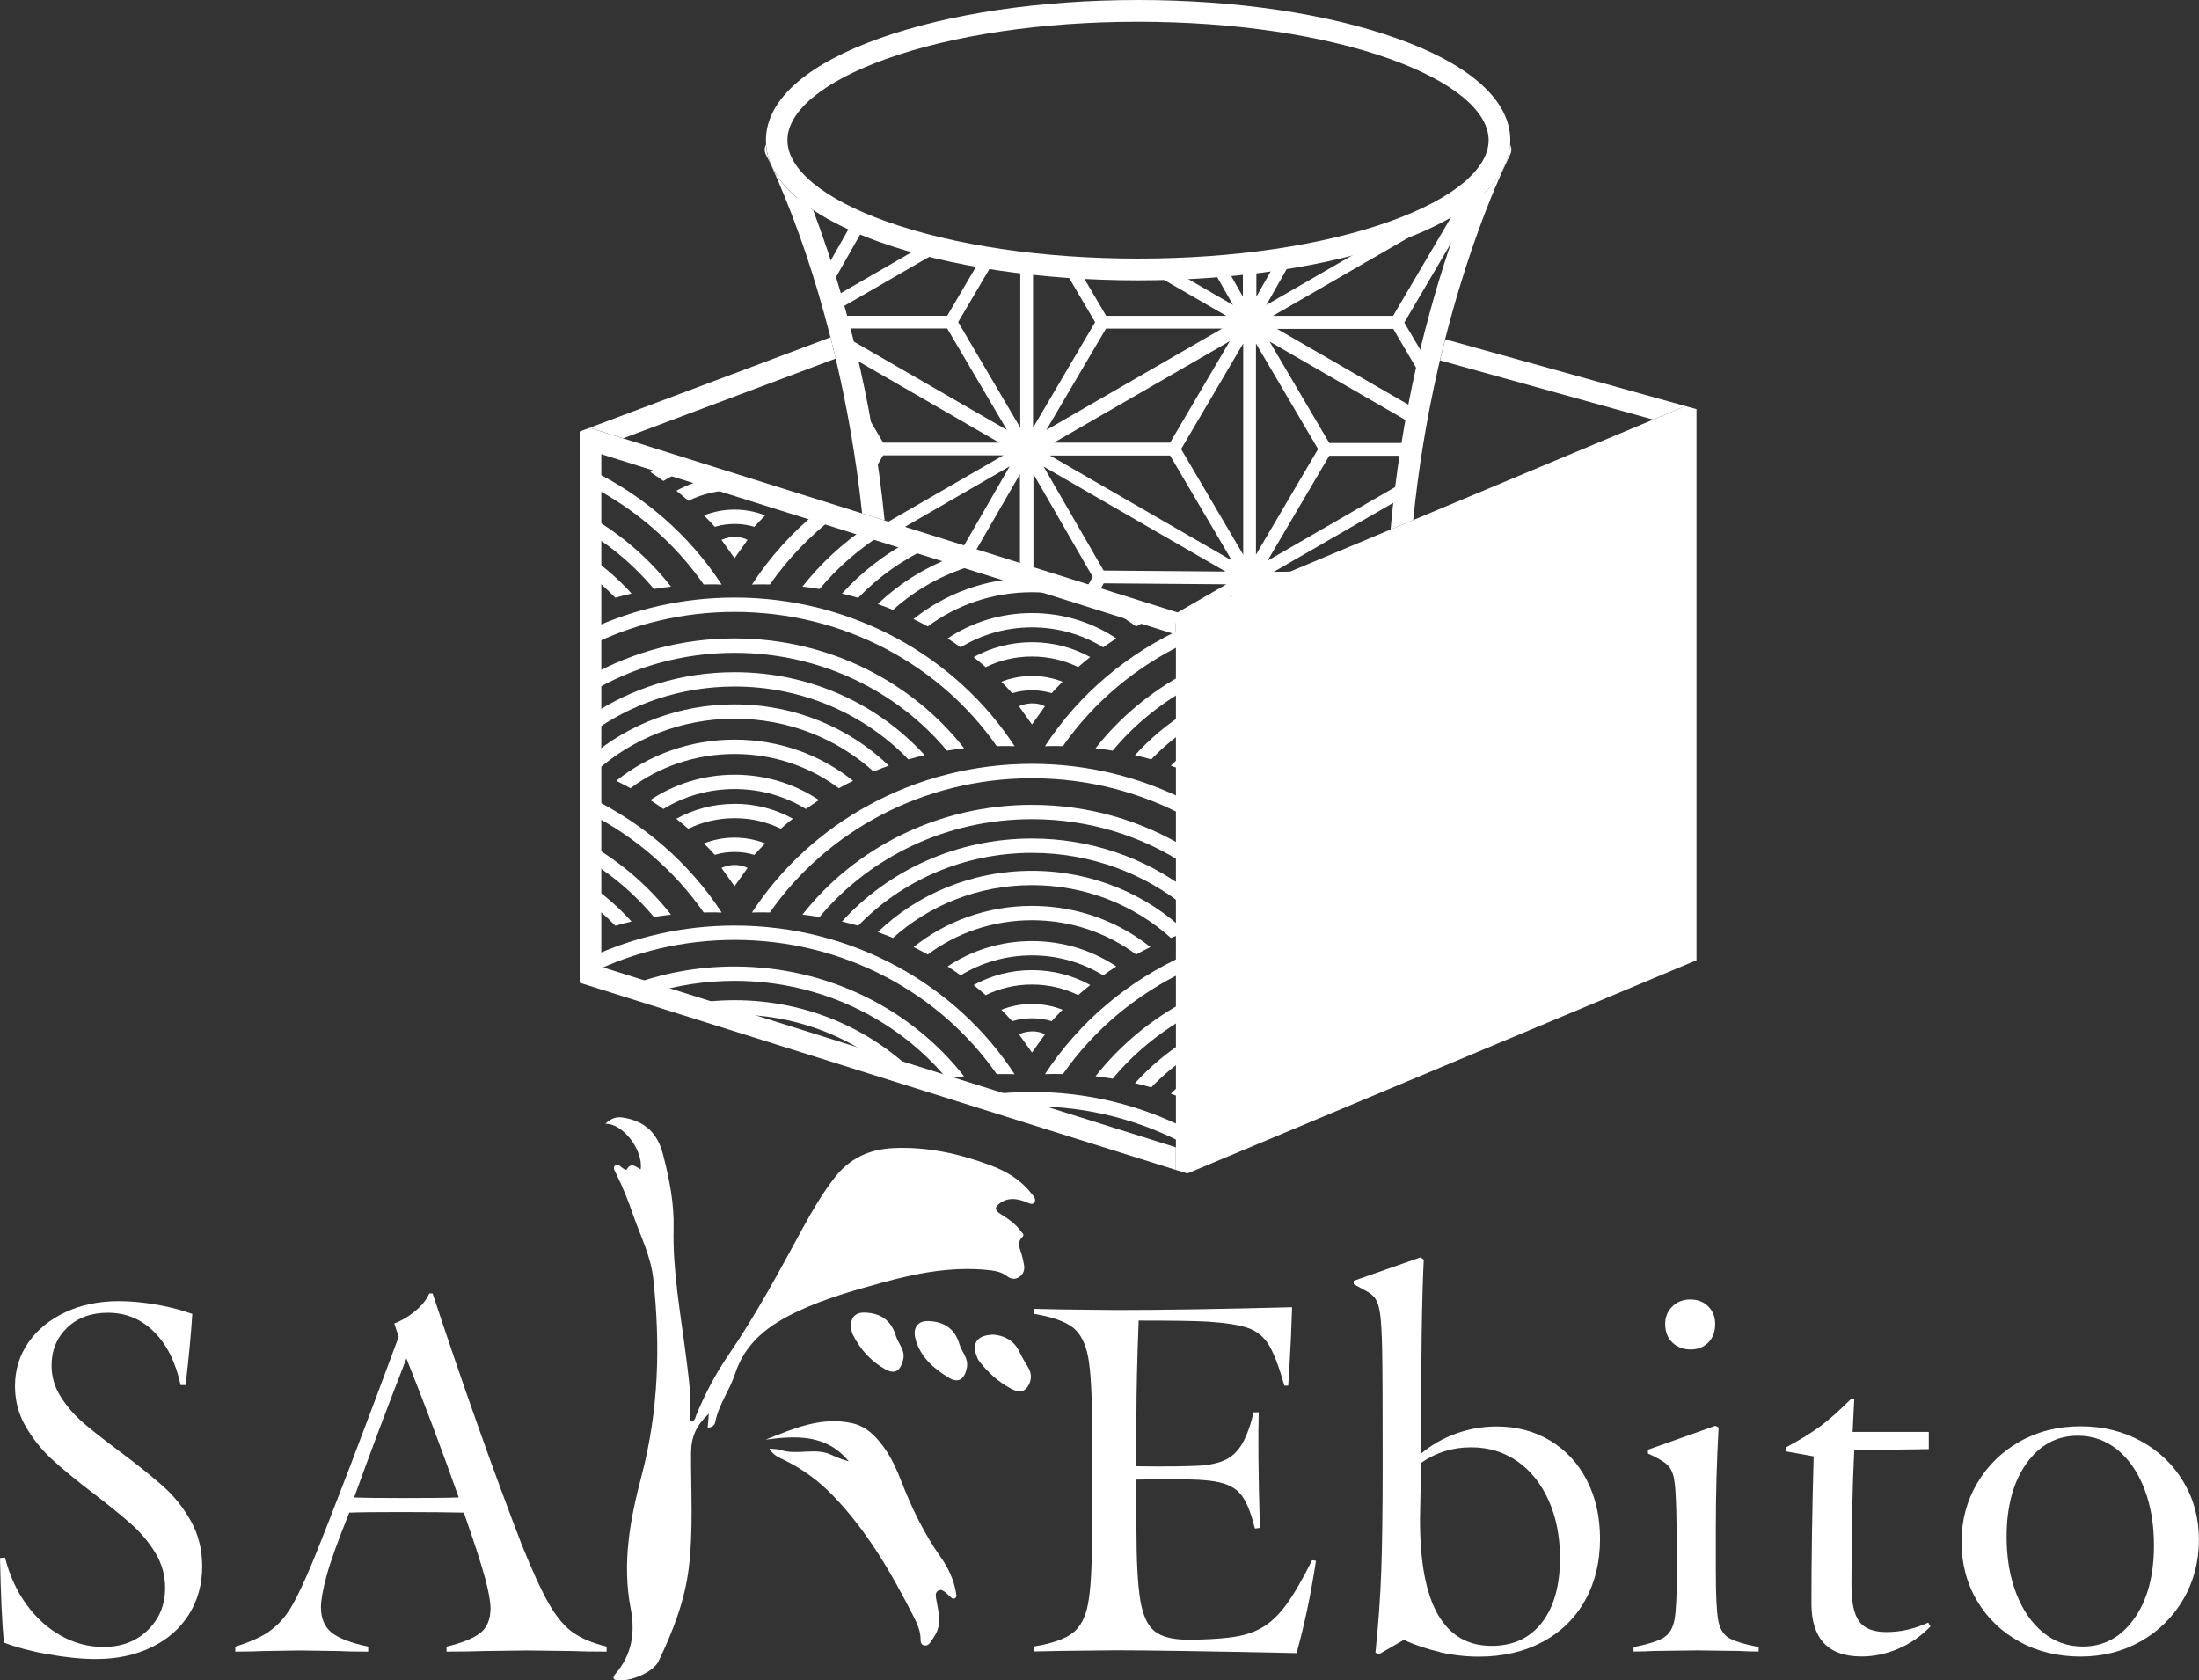 <svg width="5000" height="3821" viewBox="0 0 5000 3821" fill="none" xmlns="http://www.w3.org/2000/svg">
<rect x="0" y="0" width="5000" height="3821" fill="#333333" stroke="none"/>
<path d="M1966.78 2984.54C2003.3 2986.04 2026.33 3002.33 2037.19 3037.91C2042.62 3055.88 2059.1 3069.93 2053.48 3092.21C2047.49 3116.37 2035.13 3125.73 2013.41 3113.75C1980.64 3095.77 1956.11 3068.43 1939.25 3034.91C1936.63 3029.48 1935.51 3022.93 1935.13 3016.75C1933.82 2995.21 1945.43 2983.79 1966.78 2984.54Z" fill="white"/>
<path d="M2110.78 3003.83C2147.48 3005.14 2171.45 3021.8 2181.75 3057.01C2187 3074.61 2202.54 3088.09 2198.42 3109.63C2193.55 3135.28 2179.88 3146.14 2157.97 3133.03C2123.14 3112.06 2092.06 3085.28 2081.38 3043.52C2075.02 3018.24 2087.75 3002.89 2110.78 3003.83Z" fill="white"/>
<path d="M2260.59 3034.91C2281.38 3036.97 2304.97 3046.33 2317.7 3073.3C2323.7 3085.84 2330.62 3097.64 2337.93 3109.44C2346.92 3123.86 2345.79 3140.9 2335.49 3154.57C2324.82 3168.8 2309.65 3163.37 2297.48 3156.82C2269.02 3141.46 2245.61 3119.93 2225.95 3094.27C2223.51 3091.09 2222.01 3086.97 2220.52 3083.04C2209.47 3053.45 2222.01 3035.1 2260.4 3034.72L2260.59 3034.91Z" fill="white"/>
<path d="M1609.12 3245.95C1610.05 3235.09 1610.8 3224.79 1611.74 3214.49C1582.71 3241.46 1571.48 3267.11 1571.29 3304.38C1570.91 3391.45 1576.72 3478.72 1566.05 3565.79C1556.87 3640.88 1529.72 3709.61 1497.7 3776.83C1485.52 3802.49 1432.9 3824.77 1402.76 3820.28C1394.14 3818.97 1393.21 3815.78 1397.14 3809.23C1397.89 3807.92 1398.64 3806.79 1399.57 3805.67C1437.02 3762.79 1444.51 3711.48 1434.22 3658.48C1413.99 3554.74 1432.72 3454 1458.75 3355.69C1497.88 3207.19 1501.82 3057.76 1485.34 2907.01C1479.91 2857.02 1456.69 2811.33 1440.21 2764.14C1428.79 2730.99 1415.86 2698.41 1400.13 2667.14C1397.33 2661.71 1392.83 2654.4 1399.2 2649.53C1404.63 2645.23 1409.5 2651.41 1413.99 2654.78C1417.55 2657.21 1423.35 2661.89 1425.04 2659.08C1435.34 2641.48 1446.2 2653.65 1456.69 2659.08C1463.24 2615.45 1415.68 2553.28 1376.35 2555.34C1389.09 2543.17 1400.88 2538.49 1417.55 2541.3C1466.8 2549.54 1495.45 2576.69 1507.81 2625.75C1521.85 2680.81 1533.09 2735.67 1531.59 2792.79C1529.34 2889.04 1546.95 2983.42 1559.12 3078.36C1564.17 3117.31 1569.6 3156.26 1569.98 3195.58C1569.98 3207.57 1569.98 3219.36 1569.98 3231.91C1581.03 3230.97 1580.65 3223.86 1582.52 3219.18C1602.37 3170.68 1626.53 3124.61 1656.12 3081.35C1719.22 2989.22 1771.66 2890.91 1825.02 2792.97C1846.56 2753.46 1869.41 2714.51 1896.93 2678.75C1931.01 2634.55 1975.21 2613.21 2031.38 2610.58C2107.97 2607.03 2180.26 2622.94 2251.23 2649.35C2287.37 2662.83 2319.76 2681.74 2343.92 2712.27C2348.79 2718.44 2357.78 2726.68 2351.6 2734.55C2346.35 2741.29 2336.99 2734.55 2329.87 2731.93C2310.96 2725.37 2292.98 2722.56 2274.82 2734.92C2259.09 2745.6 2262.65 2752.71 2276.13 2761.14C2293.17 2771.81 2309.65 2783.24 2321.45 2799.9C2324.07 2803.65 2330.25 2807.21 2324.82 2812.45C2311.34 2825.37 2319.01 2838.67 2322.95 2852.15C2325.19 2860.39 2327.25 2868.81 2328.56 2877.24C2330.06 2887.91 2327.07 2896.9 2317.7 2903.46C2307.78 2910.2 2298.23 2908.14 2289.8 2901.77C2275.94 2891.28 2260.03 2889.04 2243.55 2887.54C2161.72 2879.67 2082.88 2895.22 2004.61 2916.75C1939.81 2934.54 1875.4 2952.89 1814.16 2981.54C1749.37 3011.88 1694.88 3051.58 1671.47 3123.49C1659.11 3161.31 1633.83 3194.08 1626.16 3233.97C1624.66 3241.46 1618.48 3245.58 1608.93 3246.33L1609.12 3245.95Z" fill="white"/>
<path d="M1749.19 3293.89C1760.42 3295.02 1767.72 3294.45 1774.28 3296.7C1812.29 3309.81 1853.49 3290.33 1891.13 3308.31C1903.67 3314.3 1916.59 3319.17 1929.89 3322.73C1878.77 3260.75 1810.79 3264.31 1740.76 3273.48C1804.05 3248.39 1866.78 3220.49 1937.38 3236.03C1970.71 3243.33 1992.81 3266.93 2011.72 3293.7C2027.83 3316.55 2039.25 3342.2 2049.36 3368.05C2072.96 3428.72 2101.04 3487.14 2138.87 3540.51C2155.91 3564.67 2168.46 3591.07 2173.51 3620.47C2174.26 3625.15 2176.32 3631.33 2171.27 3634.14C2165.84 3637.32 2162.28 3631.71 2158.53 3628.71C2155.72 3626.46 2153.48 3623.65 2150.67 3621.6C2145.61 3617.66 2140.37 3612.79 2133.44 3616.73C2126.7 3620.66 2127.26 3627.59 2128.38 3633.95C2131.76 3654.37 2137.37 3674.03 2134.38 3695.38C2132.13 3711.29 2123.33 3722.9 2114.9 3735.07C2111.53 3739.94 2106.29 3742.94 2099.92 3740.88C2094.3 3739.01 2093.18 3733.76 2093.18 3728.71C2093.55 3709.42 2085.88 3692.57 2077.45 3675.9C2027.08 3577.03 1972.02 3481.53 1894.12 3400.82C1861.35 3366.92 1824.46 3339.96 1782.33 3319.36C1771.09 3313.93 1758.74 3309.62 1749.37 3293.89H1749.19Z" fill="white"/>
<path d="M111.232 3762.04C71.533 3754.92 37.452 3745.75 8.801 3734.89C4.494 3688.45 1.685 3624.4 0 3542.76L11.423 3541.45C21.535 3581.9 37.826 3617.48 60.11 3648.19C82.394 3678.9 108.797 3702.68 139.133 3719.53C169.469 3736.39 201.491 3744.81 235.197 3744.81C276.394 3744.81 310.288 3731.89 336.317 3706.24C362.533 3680.58 375.454 3648.75 375.454 3610.73C375.454 3582.08 368.151 3555.49 353.358 3531.15C338.564 3506.81 320.213 3484.9 298.303 3465.42C276.394 3446.13 247.369 3422.35 211.041 3394.64C172.278 3365.05 141.006 3339.4 117.411 3317.49C93.817 3295.58 73.967 3270.67 58.05 3242.96C41.946 3215.06 34.081 3184.72 34.081 3151.95C34.081 3114.87 44.193 3081.73 64.417 3052.7C84.641 3023.68 112.73 3000.64 148.496 2983.79C184.263 2966.94 225.085 2958.51 270.402 2958.51C295.682 2958.51 323.209 2960.95 353.17 2966C383.132 2971.06 411.033 2978.17 437.25 2987.54C435.564 3013.75 433.504 3039.97 430.883 3066.56C428.261 3093.15 425.452 3120.68 422.082 3149.33H410.659C399.61 3098.02 379.761 3057.76 350.549 3028.55C321.336 2999.33 286.319 2984.92 244.935 2984.92C207.108 2984.92 176.211 2996.34 152.616 3019C129.021 3041.84 117.224 3070.49 117.224 3104.95C117.224 3130.23 124.153 3153.82 138.01 3175.73C151.867 3197.64 168.72 3217.3 188.57 3234.53C208.419 3251.76 235.946 3273.48 271.338 3299.7C311.786 3330.03 344.744 3356.44 370.024 3378.72C395.304 3401 416.651 3427.6 433.879 3458.31C451.107 3489.02 459.721 3523.47 459.721 3561.3C459.721 3602.68 449.609 3639.2 429.385 3671.22C409.161 3703.24 380.697 3728.15 343.995 3745.75C307.292 3763.54 265.346 3772.34 218.157 3772.34C186.135 3772.34 150.369 3768.78 110.67 3761.67L111.232 3762.04Z" fill="white"/>
<path d="M612.524 3709.04C631.437 3695.93 647.916 3677.96 661.773 3654.74C675.63 3631.52 692.296 3596.31 711.771 3549.12C732.744 3497.63 761.207 3424.97 797.161 3330.97C832.927 3236.96 869.443 3139.78 906.52 3039.59L896.408 3009.26C914.198 3002.51 930.302 2992.78 945.096 2980.23C959.889 2967.68 970.188 2954.58 975.993 2941.09H983.671C1053.71 3152.7 1121.12 3342.76 1185.91 3511.3C1210.25 3571.97 1231.23 3617.29 1248.45 3647.25C1265.68 3677.21 1284.03 3698.93 1303.51 3712.41C1322.8 3725.9 1348.08 3736.38 1379.35 3744.06V3755.48C1348.08 3755.48 1322.8 3755.11 1303.51 3754.17L1198.64 3752.86L1098.84 3754.17C1079.36 3754.92 1051.65 3755.48 1015.32 3755.48V3744.06C1050.71 3735.63 1076.18 3725.33 1091.91 3713.16C1107.45 3700.99 1115.31 3682.08 1115.31 3656.8C1115.31 3642.57 1111.38 3620.09 1103.33 3589.76C1095.28 3559.42 1079.17 3509.24 1054.64 3439.39C1022.62 3438.64 975.057 3438.08 911.763 3438.08C858.582 3438.08 819.445 3438.45 794.165 3439.39C767.949 3504.37 750.721 3552.49 742.294 3584.14C733.867 3615.79 729.748 3639.19 729.748 3654.36C729.748 3679.64 737.8 3698.74 753.717 3711.85C769.634 3724.96 797.536 3735.63 837.234 3744.06V3755.48C808.584 3755.48 786.3 3755.11 770.196 3754.17L682.933 3752.86L598.292 3754.17C583.124 3754.92 561.964 3755.48 534.999 3755.48V3744.06C567.956 3733.95 593.798 3722.34 612.711 3709.23L612.524 3709.04ZM915.321 3406.24C973.559 3406.24 1016.07 3405.87 1043.03 3404.93C1006.7 3302.13 967.192 3196.7 924.123 3088.84C881.989 3196.7 842.29 3302.13 805.213 3404.93C828.059 3405.87 864.574 3406.24 915.134 3406.24H915.321Z" fill="white"/>
<path d="M2539.61 3752.49L2414.52 3753.8L2351.41 3755.11V3743.69C2391.86 3736.95 2420.88 3726.83 2438.67 3713.35C2456.46 3699.87 2468.26 3677.58 2474.06 3646.31C2479.87 3615.23 2482.87 3565.42 2482.87 3497.07V3234.16C2482.87 3165.81 2479.87 3116.18 2474.06 3084.91C2468.07 3053.82 2456.28 3031.35 2438.67 3017.87C2420.88 3004.39 2391.86 2994.28 2351.41 2987.54V2976.11L2414.52 2977.42L2539.61 2978.73C2641.66 2978.73 2774.43 2976.67 2937.91 2972.37C2936.22 3024.61 2934.53 3063.38 2932.85 3088.66C2931.91 3108.88 2930.79 3129.48 2929.1 3150.64H2920.3C2908.51 3108.5 2896.9 3077.98 2885.47 3058.88C2874.05 3039.97 2858.32 3026.86 2838.1 3019.74C2817.87 3012.63 2787.16 3007.76 2745.78 3005.14C2718.06 3003.45 2665.63 3002.7 2589.04 3002.7C2585.67 3090.34 2583.99 3162.81 2583.99 3220.11V3333.96C2647.09 3334.9 2694.84 3334.34 2726.86 3332.65C2752.14 3330.97 2772.37 3326.29 2787.54 3318.8C2802.7 3311.12 2815.06 3298.95 2824.8 3282.09C2834.54 3265.24 2843.15 3241.65 2850.64 3211.31H2862.07C2860.38 3264.49 2861.13 3352.13 2864.69 3474.22L2853.26 3475.53C2843.9 3436.77 2832.48 3409.8 2818.43 3394.64C2804.58 3379.47 2781.92 3370.29 2750.83 3366.92C2727.24 3363.55 2671.62 3362.61 2583.99 3364.3V3474.22C2583.99 3549.31 2586.98 3603.99 2592.79 3638.63C2598.59 3673.28 2609.64 3696.87 2625.74 3709.42C2641.66 3721.96 2666.94 3728.33 2701.58 3728.33C2736.23 3728.33 2769.37 3726.65 2796.34 3723.28C2824.99 3719.9 2849.14 3712.6 2868.99 3701.18C2888.84 3689.76 2907.38 3672.34 2924.61 3648.75C2941.84 3625.15 2961.5 3591.45 2983.41 3547.63L2992.21 3548.94C2980.41 3626.46 2965.62 3696.5 2948.02 3758.85C2743.16 3754.55 2607.02 3752.49 2539.61 3752.49Z" fill="white"/>
<path d="M3274.22 3756.42C3244.64 3749.68 3217.3 3740.5 3192.02 3728.7L3135.09 3761.66L3127.41 3757.92C3134.15 3692.94 3138.65 3630.58 3140.71 3570.85C3142.77 3511.11 3143.89 3429.65 3143.89 3326.85C3143.89 3190.34 3143.52 3102.32 3142.58 3062.62C3141.64 3028.17 3140.33 3003.26 3138.08 2988.1C3136.02 2972.93 3132.65 2961.5 3127.97 2954.01C3123.29 2946.34 3115.05 2939.6 3103.25 2933.79L3077.97 2919.93V2912.26L3229.65 2859.07L3237.33 2864.13C3233.03 2945.96 3230.97 3092.96 3230.97 3305.31C3255.31 3285.09 3282.27 3269.73 3311.86 3259.25C3341.26 3248.76 3371.6 3243.52 3402.87 3243.52C3448.37 3243.52 3489.01 3254.19 3524.77 3275.73C3560.54 3297.26 3588.44 3327.41 3608.29 3366.17C3628.14 3404.93 3638.07 3449.13 3638.07 3498.94C3638.07 3552.12 3626.64 3598.75 3603.99 3639.19C3581.33 3679.64 3548.93 3711.1 3507.36 3733.39C3465.6 3755.67 3417.29 3766.91 3362.61 3766.91C3333.02 3766.91 3303.62 3763.53 3274.03 3756.79L3274.22 3756.42ZM3269.73 3671.59C3297.07 3718.78 3337.7 3742.37 3391.63 3742.37C3440.51 3742.37 3478.71 3724.58 3506.05 3689.19C3533.39 3653.8 3547.06 3604.93 3547.06 3542.57C3547.06 3493.69 3538.44 3450.06 3521.22 3411.68C3503.99 3373.29 3480.21 3343.7 3449.87 3322.54C3419.53 3301.57 3384.52 3290.89 3345.01 3290.89C3302.87 3290.89 3264.86 3302.69 3231.15 3326.29C3230.22 3369.35 3229.47 3412.24 3228.72 3455.31C3228.72 3552.31 3242.39 3624.4 3269.73 3671.59Z" fill="white"/>
<path d="M4147.22 3736.2C4128.31 3715.97 4118.76 3686.01 4118.76 3646.5C4118.76 3544.63 4120.44 3432.84 4123.82 3311.49L4060.52 3300.07V3291.27C4093.48 3273.48 4119.7 3257.37 4139.55 3242.58C4159.39 3227.79 4182.24 3207.38 4208.46 3181.35H4216.13L4212.39 3255.88H4385.6V3295.01L4216.13 3297.45C4211.83 3382.65 4209.77 3485.08 4209.77 3604.74C4209.77 3643.5 4215.57 3670.84 4227.56 3686.95C4239.35 3703.05 4259.95 3710.92 4289.54 3710.92C4321.56 3710.92 4353.21 3703.8 4384.29 3689.38L4389.35 3698.18C4368.19 3720.09 4344.03 3736.94 4316.69 3748.74C4289.35 3760.54 4261.26 3766.53 4232.61 3766.53C4194.6 3766.53 4166.14 3756.42 4147.22 3736.2Z" fill="white"/>
<path d="M4592.15 3733.01C4551.33 3710.73 4518.93 3679.64 4495.52 3640.13C4471.93 3600.62 4460.13 3555.87 4460.13 3506.06C4460.13 3456.25 4471.93 3412.8 4495.52 3372.73C4519.12 3332.65 4551.33 3301.01 4592.15 3277.97C4632.97 3254.75 4679.23 3243.14 4730.53 3243.14C4781.84 3243.14 4826.79 3254.38 4867.8 3276.66C4908.62 3298.95 4941.01 3329.85 4964.42 3368.98C4988.02 3408.12 4999.81 3452.31 4999.81 3501.19C4999.81 3550.06 4988.02 3595.94 4964.42 3636.39C4940.83 3676.84 4908.62 3708.67 4867.8 3731.89C4826.97 3755.11 4781.28 3766.72 4730.53 3766.72C4679.79 3766.72 4632.97 3755.48 4592.15 3733.2V3733.01ZM4852.63 3680.58C4882.59 3638.45 4897.57 3582.83 4897.57 3513.73C4897.57 3465.61 4890.27 3422.73 4875.47 3384.71C4860.68 3346.7 4840.27 3317.3 4814.24 3296.14C4788.02 3275.17 4758.25 3264.49 4724.54 3264.49C4676.42 3264.49 4637.47 3285.65 4607.51 3327.79C4577.54 3369.92 4562.56 3425.53 4562.56 3494.63C4562.56 3542.76 4569.87 3585.64 4584.66 3623.65C4599.45 3661.67 4619.86 3691.07 4645.89 3712.23C4671.92 3733.39 4701.88 3743.87 4735.59 3743.87C4783.72 3743.87 4822.67 3722.9 4852.44 3680.58H4852.63Z" fill="white"/>
<path d="M3783.75 3722.9C3796.3 3714.85 3804.35 3700.99 3807.72 3681.14C3811.09 3661.29 3812.78 3624.4 3812.78 3570.47C3812.78 3513.17 3812.4 3468.04 3811.47 3435.27C3810.53 3400.82 3809.03 3376.47 3806.41 3362.62C3803.98 3348.76 3798.55 3337.9 3790.68 3330.41C3782.63 3322.73 3768.21 3314.49 3747.05 3305.13V3296.33L3900.04 3242.02L3907.72 3245.77C3903.41 3321.61 3901.35 3398.38 3901.35 3475.91V3570.66C3901.35 3624.59 3903.04 3661.67 3906.41 3681.89C3909.78 3702.12 3917.64 3715.97 3929.82 3723.65C3941.99 3731.14 3965.02 3738.44 3998.73 3745.19V3755.3C3984.31 3755.3 3969.7 3754.92 3954.53 3753.99L3858.47 3752.68L3759.78 3753.99C3747.99 3754.74 3732.82 3755.3 3714.28 3755.3V3745.19C3747.99 3738.44 3771.21 3731.14 3783.75 3723.09V3722.9ZM3802.67 3052.7C3791.62 3042.22 3786.19 3027.98 3786.19 3010.38C3786.19 2994.46 3791.62 2981.17 3802.67 2970.5C3813.53 2960.01 3827.01 2954.77 3843.11 2954.77C3859.97 2954.77 3873.64 2960.01 3884.12 2970.5C3894.61 2980.98 3899.85 2994.28 3899.85 3010.38C3899.85 3028.17 3894.61 3042.22 3884.12 3052.7C3873.64 3063.19 3860.34 3068.43 3844.24 3068.43C3827.38 3068.43 3813.53 3063.19 3802.48 3052.7H3802.67Z" fill="white"/>
<path d="M2346.43 1647.32L2376.01 1605.93C2346.43 1590.95 2316.84 1605.93 2316.84 1605.93L2346.43 1647.32Z" fill="white"/>
<path d="M2416.09 1550.13C2394.55 1541.7 2371.14 1537.02 2346.43 1537.02C2321.71 1537.02 2298.3 1541.7 2276.77 1550.13C2285.19 1558.55 2293.62 1567.36 2301.48 1576.16C2315.72 1571.85 2330.7 1569.6 2346.43 1569.6C2362.16 1569.6 2377.14 1571.85 2391.18 1576.16C2399.23 1567.36 2407.47 1558.55 2415.9 1550.13H2416.09Z" fill="white"/>
<path d="M2479.01 1494.14C2440.06 1472.61 2394.74 1460.25 2346.43 1460.25C2298.11 1460.25 2252.8 1472.61 2213.85 1494.14C2223.21 1501.44 2232.2 1509.12 2241.19 1516.99C2272.83 1501.44 2308.6 1492.83 2346.43 1492.83C2384.25 1492.83 2420.02 1501.44 2451.48 1516.8C2460.47 1508.93 2469.46 1501.26 2479.01 1493.95V1494.14Z" fill="white"/>
<path d="M2538.18 1451.63C2483.87 1415.3 2417.77 1393.95 2346.43 1393.95C2275.08 1393.95 2208.98 1415.3 2154.67 1451.63C2164.78 1458.18 2174.71 1464.92 2184.26 1471.85C2231.07 1443.2 2286.69 1426.54 2346.43 1426.54C2406.16 1426.54 2461.59 1443.2 2508.4 1471.85C2518.14 1464.92 2528.07 1458.18 2538.18 1451.63Z" fill="white"/>
<path d="M2615.7 1407.63C2604.66 1413.06 2593.98 1418.67 2583.31 1424.48C2517.95 1375.6 2435.75 1346.58 2346.43 1346.58C2257.1 1346.58 2174.71 1375.79 2109.36 1424.48C2098.68 1418.49 2088.01 1412.87 2076.96 1407.63C2149.43 1349.58 2242.68 1314.37 2344.37 1314L2477.32 1355.75L2596.23 1393.02C2602.78 1397.7 2609.34 1402.57 2615.7 1407.63Z" fill="white"/>
<path d="M2235.19 1279.73C2157.29 1298.27 2087.07 1335.72 2030.52 1386.84C2019.1 1382.16 2007.67 1377.66 1995.88 1373.54C2047 1324.48 2109.36 1286.09 2178.83 1262.12L2235.19 1279.91V1279.73Z" fill="white"/>
<path d="M2117.03 1242.65C2054.11 1271.11 1997.94 1311 1951.31 1359.31C1939.14 1355.75 1926.78 1352.57 1914.42 1349.76C1958.61 1301.07 2011.79 1259.69 2071.34 1228.42L2117.03 1242.84V1242.65Z" fill="white"/>
<path d="M2013.48 1210.07C1956.37 1245.08 1905.62 1288.9 1863.49 1339.27C1850.56 1337.21 1837.64 1335.34 1824.54 1333.84C1865.92 1281.22 1915.92 1234.97 1972.28 1196.96L2013.48 1209.88V1210.07Z" fill="white"/>
<path d="M1899.06 1174.11C1841.76 1218.12 1791.58 1270.36 1750.57 1328.98C1745.32 1328.98 1740.08 1328.79 1734.84 1328.79C1726.41 1328.79 1717.98 1328.79 1709.75 1329.16C1750.76 1266.24 1801.69 1209.88 1860.68 1161.94L1899.06 1173.93V1174.11Z" fill="white"/>
<path d="M2698.1 1709.67V1753.12C2698.1 1753.12 2697.35 1753.86 2696.79 1754.24C2685.36 1749.56 2673.94 1745.06 2662.14 1740.94C2673.57 1729.9 2685.55 1719.6 2698.1 1709.67Z" fill="white"/>
<path d="M2698.1 1618.66V1658.36C2668.89 1678.59 2641.92 1701.43 2617.58 1726.71C2605.4 1723.15 2593.23 1719.97 2580.69 1717.16C2614.77 1679.52 2654.28 1646.38 2698.1 1618.66Z" fill="white"/>
<path d="M2698.1 1529.16V1566.8C2633.49 1603.5 2576.38 1651.06 2529.94 1706.86C2517.02 1704.81 2504.1 1702.93 2490.99 1701.43C2546.42 1631.03 2617.01 1572.04 2698.1 1529.16Z" fill="white"/>
<path d="M2698.1 1425.04V1460.99C2583.87 1514.55 2486.87 1596.38 2416.83 1696.56C2411.59 1696.56 2406.54 1696.38 2401.11 1696.38C2392.68 1696.38 2384.25 1696.38 2376.01 1696.75C2452.79 1578.78 2564.77 1483.84 2697.72 1424.85H2698.1V1425.04Z" fill="white"/>
<path d="M2346.43 2393.17L2376.01 2351.78C2346.43 2336.8 2316.84 2351.78 2316.84 2351.78L2346.43 2393.17Z" fill="white"/>
<path d="M2416.09 2295.98C2394.55 2287.55 2371.14 2282.87 2346.43 2282.87C2321.71 2282.87 2298.3 2287.55 2276.77 2295.98C2285.19 2304.41 2293.62 2313.21 2301.48 2322.01C2315.72 2317.7 2330.7 2315.45 2346.43 2315.45C2362.16 2315.45 2377.14 2317.7 2391.18 2322.01C2399.23 2313.21 2407.47 2304.41 2415.9 2295.98H2416.09Z" fill="white"/>
<path d="M2213.85 2239.99C2223.21 2247.29 2232.2 2254.97 2241.19 2262.84C2272.83 2247.29 2308.6 2238.68 2346.43 2238.68C2384.25 2238.68 2420.02 2247.29 2451.48 2262.65C2460.47 2254.78 2469.46 2247.11 2479.01 2239.8C2440.06 2218.27 2394.74 2205.91 2346.43 2205.91C2298.11 2205.91 2252.8 2218.27 2213.85 2239.8V2239.99Z" fill="white"/>
<path d="M2538.18 2197.48C2483.87 2161.16 2417.77 2139.81 2346.43 2139.81C2275.08 2139.81 2208.98 2161.16 2154.67 2197.48C2164.78 2204.04 2174.71 2210.78 2184.26 2217.71C2231.07 2189.06 2286.69 2172.39 2346.43 2172.39C2406.16 2172.39 2461.59 2189.06 2508.4 2217.71C2518.14 2210.78 2528.07 2204.04 2538.18 2197.48Z" fill="white"/>
<path d="M2615.7 2153.48C2542.86 2095.05 2448.86 2059.85 2346.43 2059.85C2244 2059.85 2149.99 2095.05 2077.15 2153.48C2088.01 2158.91 2098.87 2164.34 2109.54 2170.33C2174.9 2121.46 2257.29 2092.43 2346.43 2092.43C2435.56 2092.43 2517.95 2121.64 2583.31 2170.33C2593.98 2164.34 2604.66 2158.72 2615.7 2153.48Z" fill="white"/>
<path d="M2696.97 2119.39C2607.46 2033.44 2483.5 1980.07 2346.43 1980.07C2209.35 1980.07 2085.39 2033.26 1995.88 2119.39C2007.49 2123.51 2019.1 2128.01 2030.52 2132.69C2112.91 2058.35 2224.33 2012.66 2346.43 2012.66C2468.52 2012.66 2579.75 2058.35 2662.33 2132.69C2673.75 2128.01 2685.18 2123.51 2696.97 2119.39Z" fill="white"/>
<path d="M2698.1 2022.39V2064.71C2603.91 1986.63 2480.88 1939.25 2346.43 1939.25C2190.25 1939.25 2049.43 2003.11 1951.31 2104.98C1939.14 2101.42 1926.78 2098.23 1914.42 2095.42C2019.1 1979.89 2173.96 1906.67 2346.43 1906.67C2479.01 1906.67 2601.1 1949.92 2698.1 2022.39Z" fill="white"/>
<path d="M2698.1 1928.58V1967.72C2598.29 1901.43 2476.95 1862.67 2346.43 1862.67C2150.93 1862.67 1976.59 1949.55 1863.49 2085.13C1850.56 2083.07 1837.64 2081.2 1824.54 2079.7C1943.44 1928.21 2133.14 1830.08 2346.43 1830.08C2475.82 1830.08 2596.6 1866.22 2698.1 1928.58Z" fill="white"/>
<path d="M2698.1 1820.53V1857.79C2594.17 1801.62 2474.14 1769.59 2346.43 1769.59C2097.93 1769.59 1878.65 1890.94 1750.57 2074.83C1745.32 2074.83 1740.08 2074.64 1734.84 2074.64C1726.41 2074.64 1717.98 2074.64 1709.75 2075.01C1841.95 1872.21 2077.9 1736.82 2346.43 1736.82C2473.39 1736.82 2593.23 1767.16 2698.1 1820.53Z" fill="white"/>
<path d="M2698.1 2455.53V2498.97C2698.1 2498.97 2697.35 2499.72 2696.79 2500.09C2685.36 2495.41 2673.94 2490.92 2662.14 2486.8C2673.57 2475.75 2685.55 2465.45 2698.1 2455.53Z" fill="white"/>
<path d="M2698.1 2364.52V2404.21C2668.89 2424.44 2641.92 2447.28 2617.58 2472.56C2605.4 2469.01 2593.23 2465.82 2580.69 2463.01C2614.77 2425.37 2654.28 2392.23 2698.1 2364.52Z" fill="white"/>
<path d="M2698.1 2275.01V2312.65C2633.49 2349.35 2576.38 2396.91 2529.94 2452.72C2517.02 2450.66 2504.1 2448.78 2490.99 2447.29C2546.42 2376.88 2617.01 2317.89 2698.1 2275.01Z" fill="white"/>
<path d="M2698.1 2170.52V2206.66C2583.87 2260.22 2486.87 2342.05 2416.83 2442.23C2411.59 2442.23 2406.54 2442.04 2401.11 2442.04C2392.68 2442.04 2384.25 2442.04 2376.01 2442.42C2452.98 2324.45 2564.96 2229.32 2698.1 2170.33V2170.52Z" fill="white"/>
<path d="M2698.1 2566.38V2603.65C2594.17 2547.47 2474.14 2515.45 2346.43 2515.45C2330.51 2515.45 2314.78 2516.01 2299.24 2516.95L2222.09 2492.79C2262.53 2486.24 2304.11 2482.87 2346.43 2482.87C2473.39 2482.87 2593.23 2513.2 2698.1 2566.57V2566.38Z" fill="white"/>
<path d="M1670.23 1269.05L1699.82 1227.67C1689.71 1222.42 1679.41 1220.93 1670.42 1220.93C1653.38 1221.11 1640.46 1227.67 1640.46 1227.67L1670.05 1269.05H1670.23Z" fill="white"/>
<path d="M1625.48 1197.89C1639.71 1193.59 1654.69 1191.34 1670.42 1191.34C1685.96 1191.34 1701.13 1193.59 1715.18 1197.89C1723.23 1189.09 1731.47 1180.29 1739.89 1171.87C1718.36 1163.44 1694.95 1158.76 1670.23 1158.76C1645.52 1158.76 1622.11 1163.44 1600.57 1171.87C1609 1180.29 1617.43 1189.09 1625.29 1197.89H1625.48Z" fill="white"/>
<path d="M1778.47 1136.1C1777.53 1137.04 1776.41 1137.79 1775.47 1138.72C1744.01 1123.37 1708.25 1114.57 1670.42 1114.57C1632.59 1114.57 1596.83 1123.18 1565.18 1138.72C1556.19 1130.86 1547.2 1123.18 1537.84 1115.88C1563.12 1102.02 1591.02 1091.91 1620.61 1086.48L1778.66 1136.1H1778.47Z" fill="white"/>
<path d="M1561.25 1067.94C1542.71 1074.87 1524.92 1083.48 1508.25 1093.59C1498.7 1086.66 1488.59 1079.92 1478.67 1073.37C1489.9 1065.88 1501.51 1058.95 1513.69 1052.96L1561.25 1067.94Z" fill="white"/>
<path d="M1451.7 1033.48C1445.52 1037.6 1439.34 1041.91 1433.35 1046.4C1422.68 1040.41 1412 1034.79 1400.96 1029.55C1404.51 1026.74 1408.26 1023.74 1412 1021.12L1451.7 1033.67V1033.48Z" fill="white"/>
<path d="M1359.2 1004.46C1357.7 1005.77 1356.01 1007.27 1354.52 1008.58C1350.58 1006.89 1346.65 1005.39 1342.72 1003.89L1359.2 1004.46Z" fill="white"/>
<path d="M1670.23 2014.91L1699.82 1973.52C1689.71 1968.28 1679.41 1966.78 1670.42 1966.78C1653.38 1966.97 1640.46 1973.52 1640.46 1973.52L1670.05 2014.91H1670.23Z" fill="white"/>
<path d="M1715.18 1943.75C1723.23 1934.95 1731.47 1926.14 1739.89 1917.72C1718.36 1909.29 1694.95 1904.61 1670.23 1904.61C1645.52 1904.61 1622.11 1909.29 1600.57 1917.72C1609 1926.14 1617.43 1934.95 1625.29 1943.75C1639.52 1939.44 1654.5 1937.19 1670.23 1937.19C1685.78 1937.19 1700.94 1939.44 1714.99 1943.75H1715.18Z" fill="white"/>
<path d="M1670.23 1827.83C1621.92 1827.83 1576.6 1840.19 1537.65 1861.73C1547.02 1869.03 1556.01 1876.71 1564.99 1884.57C1596.64 1869.03 1632.41 1860.41 1670.23 1860.41C1708.06 1860.41 1743.83 1869.03 1775.29 1884.38C1784.27 1876.52 1793.26 1868.84 1802.81 1861.54C1763.86 1840 1718.55 1827.64 1670.23 1827.64V1827.83Z" fill="white"/>
<path d="M1832.4 1839.44C1842.14 1832.51 1852.06 1825.77 1862.17 1819.22C1807.87 1782.89 1741.77 1761.54 1670.42 1761.54C1599.08 1761.54 1532.97 1782.89 1478.67 1819.22C1488.78 1825.77 1498.7 1832.51 1508.25 1839.44C1555.07 1810.79 1610.69 1794.13 1670.42 1794.13C1729.97 1794.13 1785.59 1810.79 1832.4 1839.44Z" fill="white"/>
<path d="M1907.3 1792.26C1917.98 1786.26 1928.65 1780.65 1939.7 1775.4C1866.86 1716.98 1772.85 1681.77 1670.42 1681.77C1567.99 1681.77 1473.99 1716.98 1401.14 1775.4C1412 1780.83 1422.86 1786.45 1433.54 1792.26C1498.89 1743.38 1581.29 1714.36 1670.42 1714.36C1759.74 1714.36 1841.95 1743.57 1907.3 1792.26Z" fill="white"/>
<path d="M1342.72 1749.56C1346.65 1751.06 1350.58 1752.74 1354.52 1754.24C1436.91 1679.9 1548.14 1634.21 1670.42 1634.21C1792.7 1634.21 1903.75 1679.9 1986.33 1754.24C1997.75 1749.56 2009.17 1745.07 2020.97 1740.95C1931.46 1654.99 1807.31 1601.62 1670.42 1601.62C1544.77 1601.62 1429.98 1646.38 1342.72 1720.35V1749.56Z" fill="white"/>
<path d="M2102.24 1717.16C2089.88 1719.97 2077.52 1723.16 2065.35 1726.71C1967.23 1624.84 1826.41 1560.99 1670.42 1560.99C1547.2 1560.99 1433.54 1600.88 1342.72 1667.73V1627.09C1435.6 1564.92 1548.52 1528.41 1670.42 1528.41C1842.89 1528.41 1997.56 1601.62 2102.43 1717.16H2102.24Z" fill="white"/>
<path d="M2192.12 1701.43C2179.02 1702.93 2166.1 1704.62 2153.17 1706.86C2040.07 1571.47 1865.73 1484.4 1670.23 1484.4C1549.83 1484.4 1437.47 1517.36 1342.53 1574.28V1536.08C1438.78 1482.53 1550.76 1451.63 1670.23 1451.63C1883.52 1451.63 2073.21 1549.75 2191.94 1701.25L2192.12 1701.43Z" fill="white"/>
<path d="M2091.75 2451.59L2016.85 2428C1923.41 2352.34 1802.25 2306.84 1670.42 2306.84C1658.44 2306.84 1646.45 2307.22 1634.65 2307.96L1559.94 2284.56C1595.7 2277.82 1632.59 2274.26 1670.42 2274.26C1837.08 2274.26 1987.26 2342.61 2091.75 2451.59Z" fill="white"/>
<path d="M2192.12 2447.29C2179.02 2448.79 2166.1 2450.47 2153.17 2452.72C2040.07 2317.33 1865.73 2230.25 1670.23 2230.25C1603.57 2230.25 1539.34 2240.37 1479.04 2259.09L1426.61 2242.61C1501.89 2213.59 1584.09 2197.67 1670.23 2197.67C1883.52 2197.67 2073.21 2295.8 2191.94 2447.29H2192.12Z" fill="white"/>
<path d="M1354.52 1373.54C1350.58 1374.86 1346.65 1376.35 1342.72 1377.85V1362.5C1346.65 1366.05 1350.77 1369.8 1354.52 1373.54Z" fill="white"/>
<path d="M1435.97 1349.57C1423.61 1352.38 1411.25 1355.57 1399.08 1359.12C1381.67 1340.96 1362.75 1324.11 1342.72 1308.38V1267.18C1376.99 1291.34 1408.26 1318.86 1435.97 1349.57Z" fill="white"/>
<path d="M1525.86 1333.85C1512.75 1335.34 1499.83 1337.03 1486.91 1339.28C1446.09 1290.4 1397.4 1247.89 1342.72 1213.63V1175.05C1413.88 1216.44 1476.05 1270.55 1525.86 1334.03V1333.85Z" fill="white"/>
<path d="M1640.83 1329.16C1632.41 1328.79 1624.17 1328.79 1615.55 1328.79C1610.31 1328.79 1605.26 1328.79 1600.01 1328.98C1535.03 1235.72 1446.65 1158.57 1342.72 1105.01V1068.12C1465.37 1127.49 1568.55 1218.31 1640.83 1329.16Z" fill="white"/>
<path d="M2307.1 1696.75C2298.67 1696.38 2290.44 1696.38 2281.82 1696.38C2276.58 1696.38 2271.52 1696.38 2266.28 1696.57C2138.19 1512.68 1918.91 1391.33 1670.42 1391.33C1552.45 1391.33 1441.03 1418.67 1342.72 1467.17V1430.66C1441.78 1384.59 1553.01 1358.75 1670.42 1358.75C1938.95 1358.75 2174.9 1494.14 2307.1 1696.94V1696.75Z" fill="white"/>
<path d="M1354.52 2119.21C1350.58 2120.52 1346.65 2122.02 1342.72 2123.52V2108.16C1346.65 2111.72 1350.77 2115.46 1354.52 2119.21Z" fill="white"/>
<path d="M1435.97 2095.43C1423.61 2098.23 1411.25 2101.42 1399.08 2104.98C1381.67 2086.81 1362.75 2069.96 1342.72 2054.23V2013.03C1376.99 2037.19 1408.26 2064.71 1435.97 2095.43Z" fill="white"/>
<path d="M1525.86 2079.7C1512.75 2081.2 1499.83 2082.88 1486.91 2085.13C1446.09 2036.25 1397.4 1993.75 1342.72 1959.48V1920.9C1413.88 1962.29 1476.05 2016.4 1525.86 2079.89V2079.7Z" fill="white"/>
<path d="M1640.83 2075.02C1632.41 2074.64 1624.17 2074.64 1615.55 2074.64C1610.31 2074.64 1605.26 2074.64 1600.01 2074.83C1535.03 1981.57 1446.65 1904.42 1342.72 1850.87V1813.98C1465.37 1873.34 1568.55 1964.16 1640.83 2074.83V2075.02Z" fill="white"/>
<path d="M2307.1 2442.6C2298.67 2442.23 2290.44 2442.23 2281.82 2442.23C2276.58 2442.23 2271.52 2442.23 2266.28 2442.42C2138.19 2258.53 1918.91 2137.18 1670.42 2137.18C1552.45 2137.18 1441.03 2164.52 1342.72 2213.02V2176.51C1441.78 2130.44 1553.01 2104.6 1670.42 2104.6C1938.95 2104.6 2174.9 2239.8 2307.1 2442.79V2442.6Z" fill="white"/>
<path d="M1811.43 409.911V466.464C1820.98 490.995 1831.28 519.083 1842.14 550.356V437.439C1830.71 428.45 1820.42 419.274 1811.43 409.724V409.911ZM1943.26 496.425L1867.98 629.192C1871.91 641.551 1875.66 654.472 1879.59 667.58L1970.04 508.035C1960.86 504.29 1951.87 500.545 1943.26 496.612V496.425ZM2108.98 552.603L1884.08 682.56C1886.71 691.923 1889.51 701.661 1892.14 711.398L2149.99 562.527C2135.95 559.344 2122.28 556.161 2108.98 552.79V552.603ZM3414.74 335.008C3411.93 333.697 3408.37 334.633 3406.69 337.63C3406.69 338.004 3405.37 340.251 3403.69 343.622C3403.69 343.809 3403.32 343.996 3403.32 344.184C3403.32 344.184 3403.32 344.558 3403.32 344.745C3399.76 351.861 3393.77 364.782 3385.71 382.946C3385.34 383.321 3385.15 383.508 3384.96 383.882C3351.63 433.881 3283.47 478.074 3190.59 513.84L2879.36 693.421L2944.72 578.07C2932.73 580.13 2920.37 582.002 2908.02 583.875L2856.71 674.508V590.804C2846.59 592.114 2836.3 593.238 2826 594.361V674.508L2782.93 598.481C2772.44 599.417 2761.77 600.167 2751.09 600.916L2803.53 693.421L2651.85 605.784C2633.12 606.346 2614.39 606.533 2595.29 606.721L2788.36 718.14H2515.15L2447.17 602.414C2435.37 601.665 2423.76 600.916 2412.15 599.979L2490.05 732.559L2348.86 972.624V594.174C2339.12 593.051 2329.39 592.114 2319.84 590.804V972.437L2178.64 732.371L2266.28 583.5C2255.98 582.002 2245.68 580.317 2235.57 578.632L2153.74 717.952H1894.38C1897 727.503 1899.63 737.053 1902.06 746.978H2153.74L2289.5 977.68L1904.31 755.404C1908.05 770.198 1911.8 785.178 1915.54 800.721L2272.08 1006.52H2008.05L1933.15 879.182C1938.95 906.709 1944.57 935.36 1949.81 964.572L1982.96 1020.94L1964.23 1052.77C1966.48 1067.94 1968.54 1083.48 1970.6 1099.02L2008.05 1035.36H2281.26L1991.57 1202.58L2029.02 1214.38L2295.68 1060.45L2179.58 1261.75L2207.85 1270.74L2319.09 1078.05V1305.76L2349.8 1315.5V1078.05L2484.62 1311.75L2462.34 1350.89L2477.69 1355.76L2490.62 1359.88L2509.72 1326.36L2788.36 1328.6L2648.47 1409.31L2686.11 1421.11L2801.28 1354.63L2698.47 1529.35V1586.46L2827.12 1367.74V1847.87L2698.47 1629.34V1686.46L2796.6 1853.12L2698.47 1796.56V1835.33L2779.18 1881.95H2698.47V1910.98H2788.36L2698.47 1962.85V1996.37L2802.78 1936.07L2698.47 2116.78V2174.64L2826.18 1953.3V2322.95C2836.48 2321.45 2846.78 2319.95 2856.89 2318.27V1953.3L2991.72 2187L2924.68 2305.35C2937.79 2302.54 2950.71 2299.35 2963.07 2296.17L3016.81 2201.42L3182.35 2202.73C3194.9 2193.55 3205.76 2183.82 3215.12 2174.08L3016.81 2172.39L2880.3 1935.88L3238.71 2142.81C3243.77 2134 3247.52 2125.02 3249.95 2115.84L2894.91 1910.79H3168.12L3241.52 2035.69C3235.34 2006.86 3229.73 1978.39 3224.67 1949.93L3193.21 1896.37L3211 1866.22C3208.75 1850.68 3206.51 1835.33 3204.63 1819.97L3168.12 1881.95H2904.08L3193.02 1715.11C3191.9 1702.75 3190.78 1690.39 3189.84 1678.22L2886.67 1853.3L3022.43 1622.6H3186.09C3185.53 1612.86 3184.97 1603.31 3184.6 1593.57H3022.43L2881.99 1354.82L3182.35 1528.22C3182.16 1516.99 3181.98 1505.56 3181.79 1494.52L2894.91 1328.98L3173.36 1326.73L3184.22 1345.83C3185.35 1320.93 3186.66 1296.21 3188.34 1272.05L3173.36 1297.89L2896.41 1300.14L3202.57 1123.37C3204.07 1111.2 3205.57 1099.21 3207.26 1087.23L2881.99 1275.05L3022.43 1036.29H3214.56C3216.06 1026.56 3217.55 1016.82 3219.24 1007.27H3022.43L2886.67 776.564L3225.23 972.063C3227.29 960.265 3229.54 948.468 3231.6 937.045L2903.9 747.914H3167.93L3243.77 876.748C3246.77 862.704 3249.76 848.846 3252.95 835.176L3193.02 733.495L3334.22 493.429V549.419C3356.88 484.066 3377.66 432.944 3392.64 398.114L3388.9 400.174L3409.31 365.344C3411.37 360.288 3413.24 355.045 3414.55 349.801C3416.05 346.618 3417.17 344.371 3417.36 343.996C3418.86 341 3417.73 337.442 3414.74 335.944V335.008ZM2796.22 775.815L2660.46 1006.52H2396.42L2796.22 775.815ZM2514.77 747.165H2778.81L2379.01 977.868L2514.77 747.165ZM2509.34 1297.33L2372.83 1060.82L2786.48 1299.58L2509.53 1297.33H2509.34ZM2387.25 1035.73H2660.46L2800.9 1274.49L2387.25 1035.73ZM2826.74 1261.19L2685.55 1021.12L2826.74 781.059V1261.19ZM2996.96 1607.81L2855.77 1847.87V1367.74L2996.96 1607.81ZM2996.96 1021.12L2855.77 1261.19V781.059L2996.96 1021.12ZM3167.56 718.14H2894.35L3308 479.385L3167.56 718.14ZM2698.1 2258.53L2740.42 2333.06C2751.09 2332.12 2761.58 2331.19 2772.07 2330.06L2698.29 2199.73V2258.53H2698.1Z" fill="white"/>
<path d="M2698.29 2642.22L3832.7 2167.15V949.777L2698.29 1424.85V2642.22Z" fill="white"/>
<path d="M3360.81 185.386C3317.18 148.496 3255.38 115.539 3177.11 87.637C3019.25 31.085 2810.08 0 2587.8 0C2365.53 0 2156.17 31.085 1998.5 87.637C1920.22 115.726 1858.43 148.496 1814.8 185.386C1766.11 226.583 1741.58 271.338 1741.58 318.715C1741.58 322.085 1741.58 325.456 1741.95 328.827C1745.14 372.458 1769.67 413.655 1814.8 451.856C1825.28 460.657 1836.71 469.271 1849.25 477.697C1888.95 504.288 1938.95 528.445 1998.5 549.792C2156.36 606.344 2365.53 637.429 2587.8 637.429C2810.08 637.429 3019.43 606.344 3177.11 549.792C3236.65 528.445 3286.65 504.288 3326.35 477.697C3338.9 469.271 3350.32 460.844 3360.81 451.856C3405.94 413.655 3430.47 372.271 3433.65 328.639C3433.84 325.269 3434.03 322.085 3434.03 318.715C3434.03 271.338 3409.31 226.583 3360.81 185.386ZM3160.44 503.352C3007.82 558.032 2804.46 587.993 2587.62 587.993C2370.77 587.993 2167.41 557.844 2014.79 503.352C1872.29 452.418 1790.45 385.004 1790.45 318.715C1790.45 252.425 1872.29 185.012 2014.79 134.077C2167.41 79.398 2370.77 49.436 2587.62 49.436C2804.46 49.436 3007.82 79.585 3160.44 134.077C3302.94 185.012 3384.78 252.425 3384.78 318.715C3384.78 385.004 3302.94 452.418 3160.44 503.352Z" fill="white"/>
<path d="M3433.84 351.673C3433.84 351.673 3409.49 398.863 3377.29 482.193C3352.19 547.359 3317.55 646.794 3285.72 771.508C3281.78 787.05 3277.85 802.967 3273.92 819.446C3272.23 826.749 3270.55 834.052 3268.86 841.543C3243.4 953.898 3224.86 1067.94 3213.25 1182.54L3161.75 1204.08C3173.17 1078.05 3193.21 952.4 3221.3 828.996C3222.98 821.319 3224.86 813.828 3226.54 806.338C3230.48 790.047 3234.22 774.13 3238.34 758.4C3267.55 643.423 3299.39 548.67 3326.16 477.699C3338.71 469.272 3350.13 460.845 3360.62 451.857C3405.75 413.656 3430.28 372.272 3433.46 328.641C3437.21 335.569 3437.58 344.183 3433.65 351.673H3433.84Z" fill="white"/>
<path d="M2011.42 1183.48L1960.3 1167.37C1946.25 1035.92 1924.16 917.196 1900.19 815.327C1896.26 798.848 1892.32 782.744 1888.39 767.201C1870.23 696.417 1851.69 634.996 1835.02 584.998C1785.96 437.813 1742.14 352.61 1741.58 351.674C1737.65 344.183 1738.02 335.569 1741.58 328.828C1744.76 372.459 1769.29 413.656 1814.42 451.857C1824.91 460.658 1836.33 469.272 1848.88 477.699C1858.99 504.477 1869.85 534.813 1881.09 568.145C1899.81 623.948 1920.79 693.608 1940.82 774.317C1942.7 781.995 1944.57 789.86 1946.63 797.912C1973.03 908.394 1997.19 1038.73 2011.42 1183.48Z" fill="white"/>
<path d="M1888.39 767.199C1892.32 782.742 1896.26 798.846 1900.19 815.325L1416.87 996.591L1340.66 972.622L1888.39 767.012V767.199Z" fill="white"/>
<path d="M3832.33 923.375L3758.92 954.085L3274.29 819.446C3278.23 803.155 3281.97 787.238 3286.09 771.508L3832.51 923.375H3832.33Z" fill="white"/>
<path d="M2696.97 1398.64L2673.57 1408.37V1442.83L1982.21 1225.8H1982.02L1981.83 1225.61H1981.65L1980.52 1225.23H1980.33H1980.15L1367.25 1032.73V2198.42L2673.57 2608.7V2660.2L1318 2234.56V981.235L1340.66 972.809L1416.87 996.778L1960.3 1167.37L2011.42 1183.47L2696.97 1398.64Z" fill="white"/>
<path d="M3832.33 923.375L3758.92 954.085L3213.62 1182.35L3162.13 1203.89L2697.16 1398.64L2673.75 1408.38V2660.2L2699.6 2668.25L2723 2658.52L3857.42 2183.44V930.304L3832.33 923.375ZM3808.17 2150.86L2722.82 2605.33V1441.33L3157.44 1259.32L3208.38 1237.97L3807.98 986.856V2150.86H3808.17Z" fill="white"/>
</svg>
